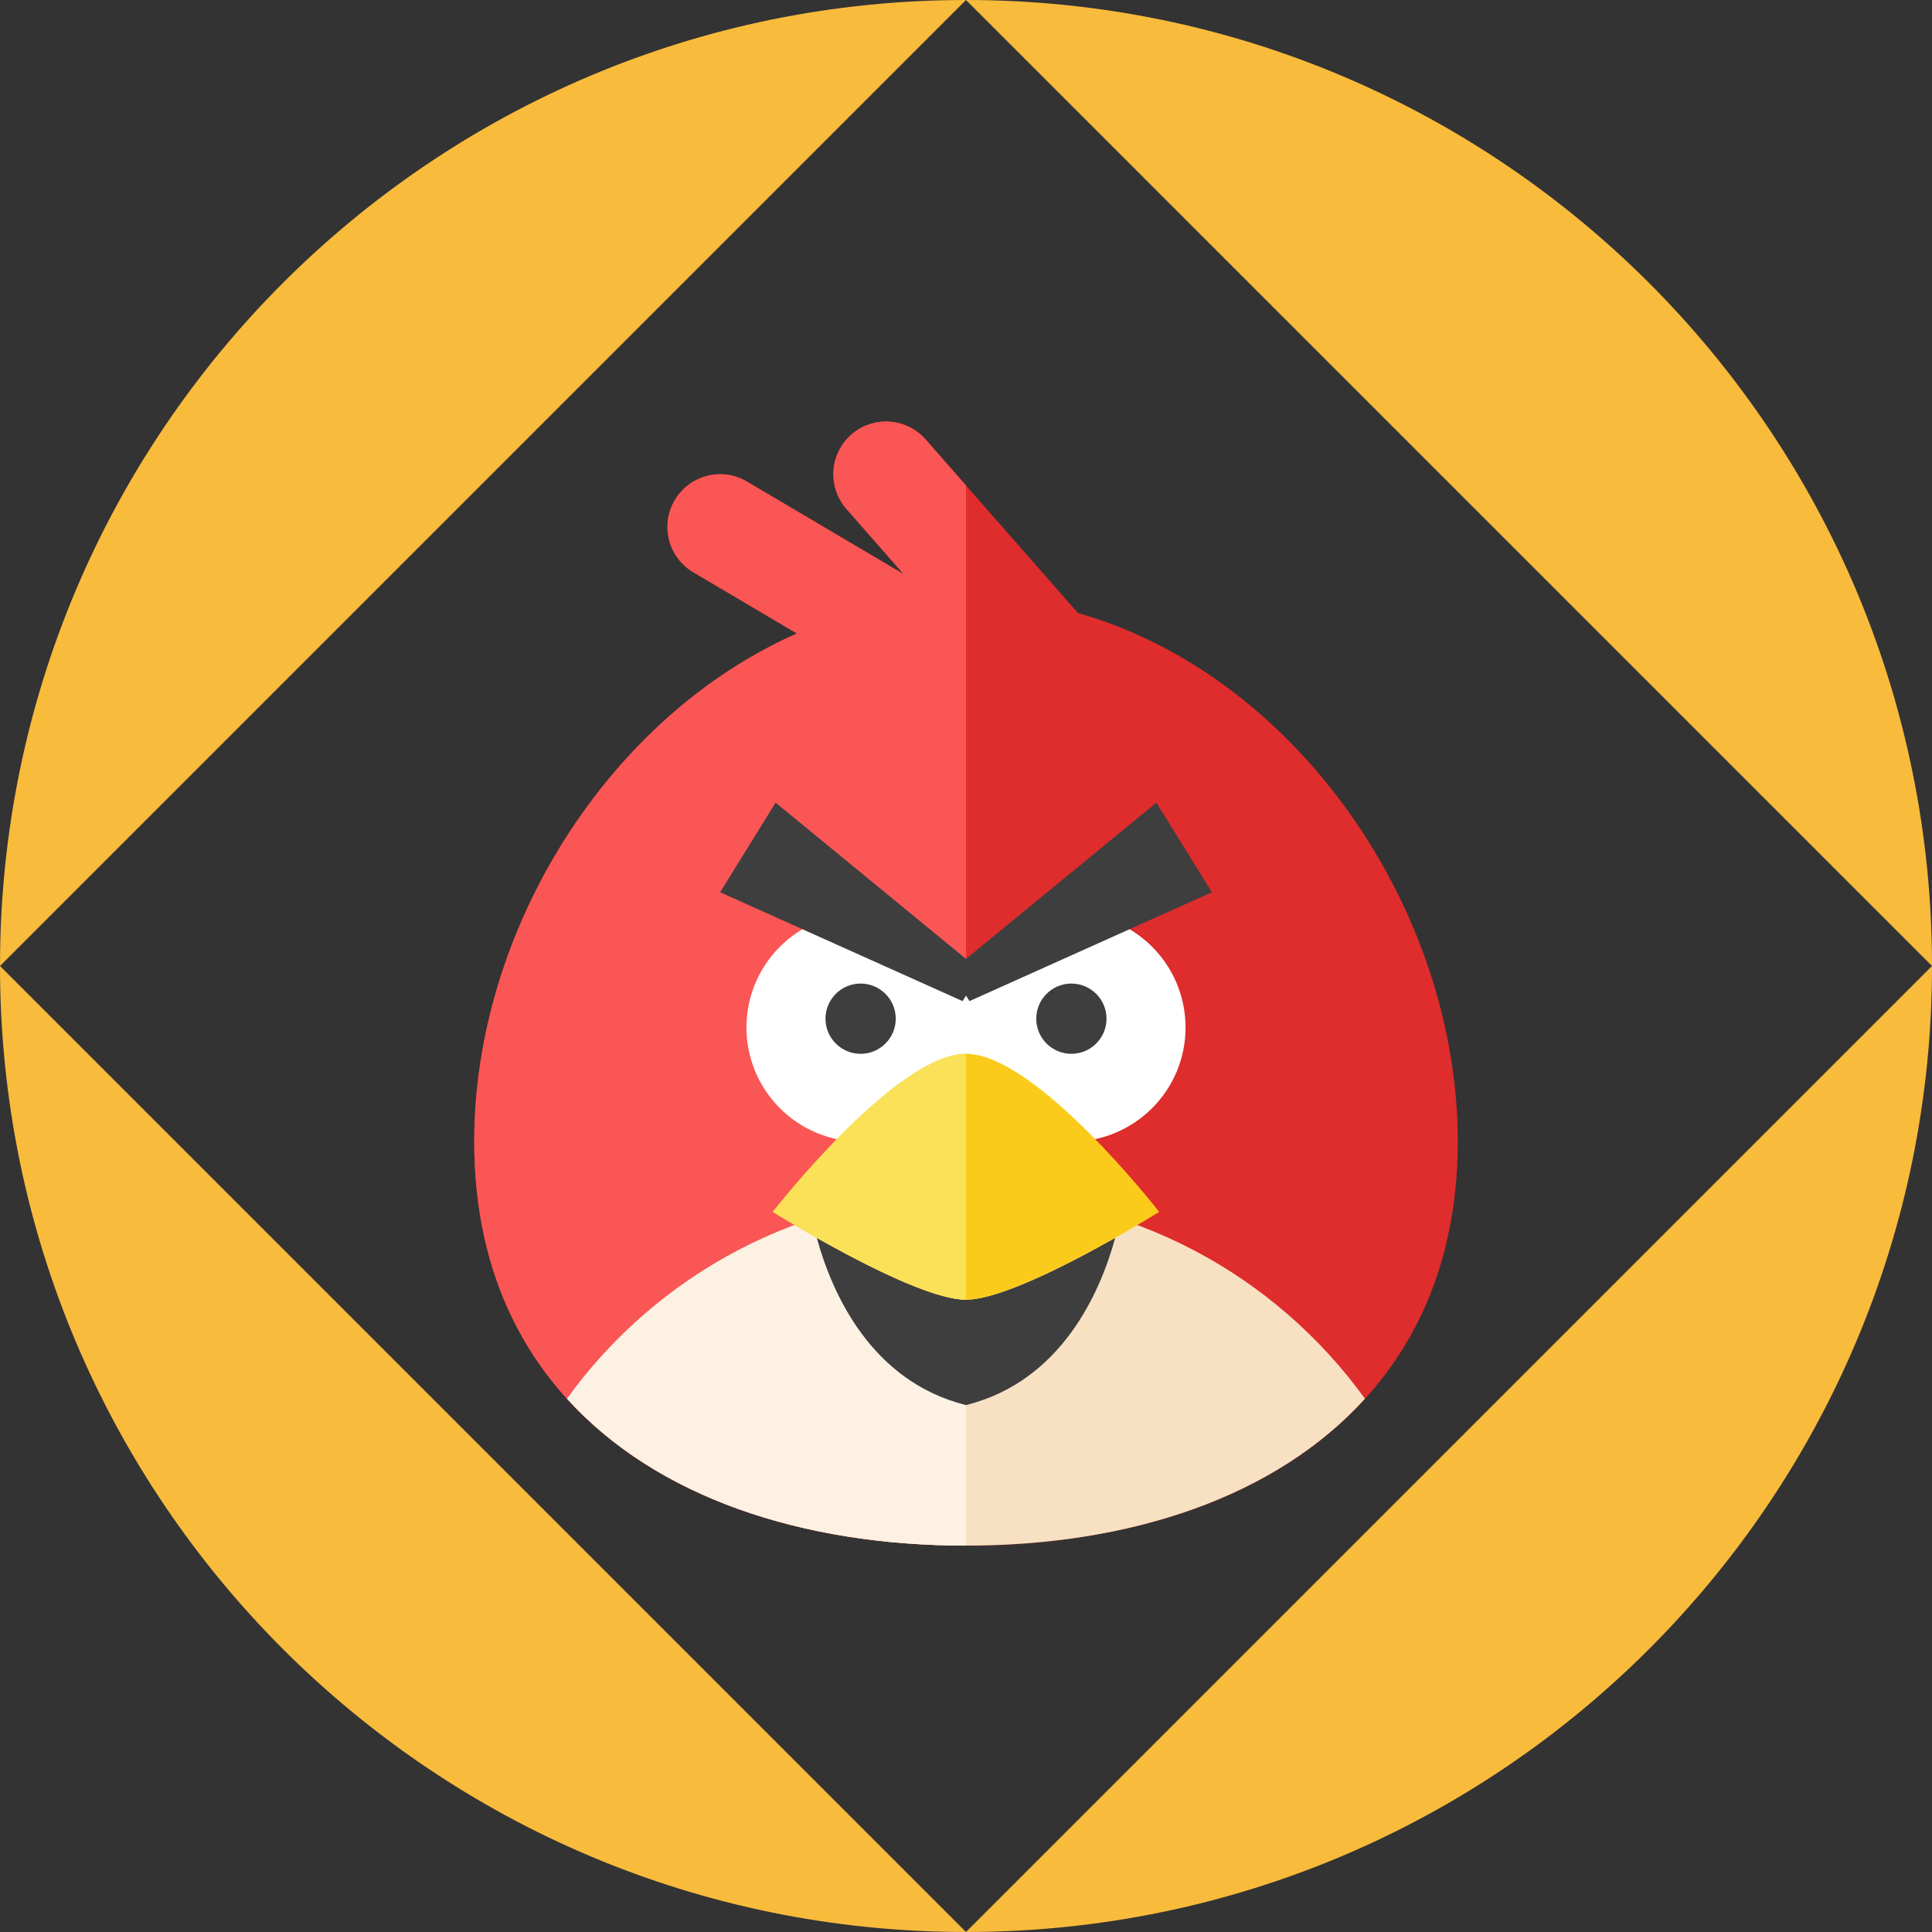 <?xml version="1.0" encoding="utf-8"?>
<!-- Generator: Adobe Illustrator 16.0.0, SVG Export Plug-In . SVG Version: 6.00 Build 0)  -->
<!DOCTYPE svg PUBLIC "-//W3C//DTD SVG 1.1//EN" "http://www.w3.org/Graphics/SVG/1.1/DTD/svg11.dtd">
<svg version="1.1" id="Layer_1" xmlns="http://www.w3.org/2000/svg" xmlns:xlink="http://www.w3.org/1999/xlink" x="0px" y="0px"
	 width="110px" height="110px" viewBox="0 0 110 110" enable-background="new 0 0 110 110" xml:space="preserve">
<rect x="0" y="0" width="110" height="110" fill="#333333" stroke="none"/>
<path fill="#F9BB3C" d="M55,0c30.375,0,55,24.625,55,55"/>
<path fill="#F9BB3C" d="M0,55C0,24.625,24.625,0,55,0"/>
<path fill="#F9BB3C" d="M55,110C24.625,110,0,85.376,0,55"/>
<path fill="#F9BB3C" d="M110,55c0,30.376-24.625,55-55,55"/>
<g>
	<path fill="#DF2C2C" d="M61.373,34.902l-8.671-9.881c-1.093-1.246-2.988-1.369-4.233-0.276c-1.246,1.093-1.369,2.988-0.276,4.233
		l3.258,3.713l-8.923-5.273c-1.427-0.843-3.267-0.37-4.109,1.057c-0.844,1.426-0.37,3.266,1.057,4.108l5.896,3.485
		C34.65,40.795,27,52.92,27,65c0,15.464,12.535,23,28,23c15.464,0,28-7.536,28-23C83,51.729,73.765,38.415,61.373,34.902z"/>
	<path fill="#FA5655" d="M52.702,25.021c-1.093-1.245-2.988-1.369-4.233-0.276c-1.246,1.093-1.369,2.988-0.276,4.233l3.258,3.714
		l-8.923-5.274c-1.427-0.843-3.267-0.37-4.109,1.057c-0.844,1.426-0.37,3.266,1.057,4.108l5.896,3.485C34.65,40.795,27,52.92,27,65
		c0,15.464,12.536,23,28,23V27.641L52.702,25.021z"/>
	<path fill="#F8E1C2" d="M32.285,79.637C37.37,85.238,45.646,88,55,88s17.63-2.762,22.715-8.363C72.63,72.591,64.354,68,55,68
		S37.37,72.591,32.285,79.637z"/>
	<path fill="#FCF1E2" d="M32.285,79.637C37.37,85.238,45.646,88,55,88V68C45.646,68,37.37,72.591,32.285,79.637z"/>
	<path fill="#FFFFFF" d="M61,52c-2.703,0-5.02,1.651-6,4c-0.98-2.349-3.297-4-6-4c-3.59,0-6.5,2.91-6.5,6.5S45.41,65,49,65
		c2.703,0,5.02-1.651,6-4c0.98,2.349,3.297,4,6,4c3.59,0,6.5-2.91,6.5-6.5S64.59,52,61,52z"/>
	<circle fill="#3E3E3F" cx="49" cy="58" r="2"/>
	<circle fill="#3E3E3F" cx="61" cy="58" r="2"/>
	<polygon fill="#3E3E3F" points="69,50.801 65.84,45.7 55,54.596 44.16,45.7 41,50.801 54.805,57 55,56.685 55.195,57 	"/>
	<path fill="#3E3E3F" d="M55,74c-1.922,0-5.889-2.049-8.497-3.524C47.354,73.574,49.555,78.639,55,80
		c5.445-1.361,7.646-6.426,8.496-9.524C60.889,71.951,56.922,74,55,74z"/>
	<path fill="#FACB1B" d="M44,69c0,0,7-9,11-9s11,9,11,9s-8,5-11,5S44,69,44,69z"/>
	<path fill="#FBE158" d="M44,69c0,0,8,5,11,5V60C51,60,44,69,44,69z"/>
</g>
</svg>
